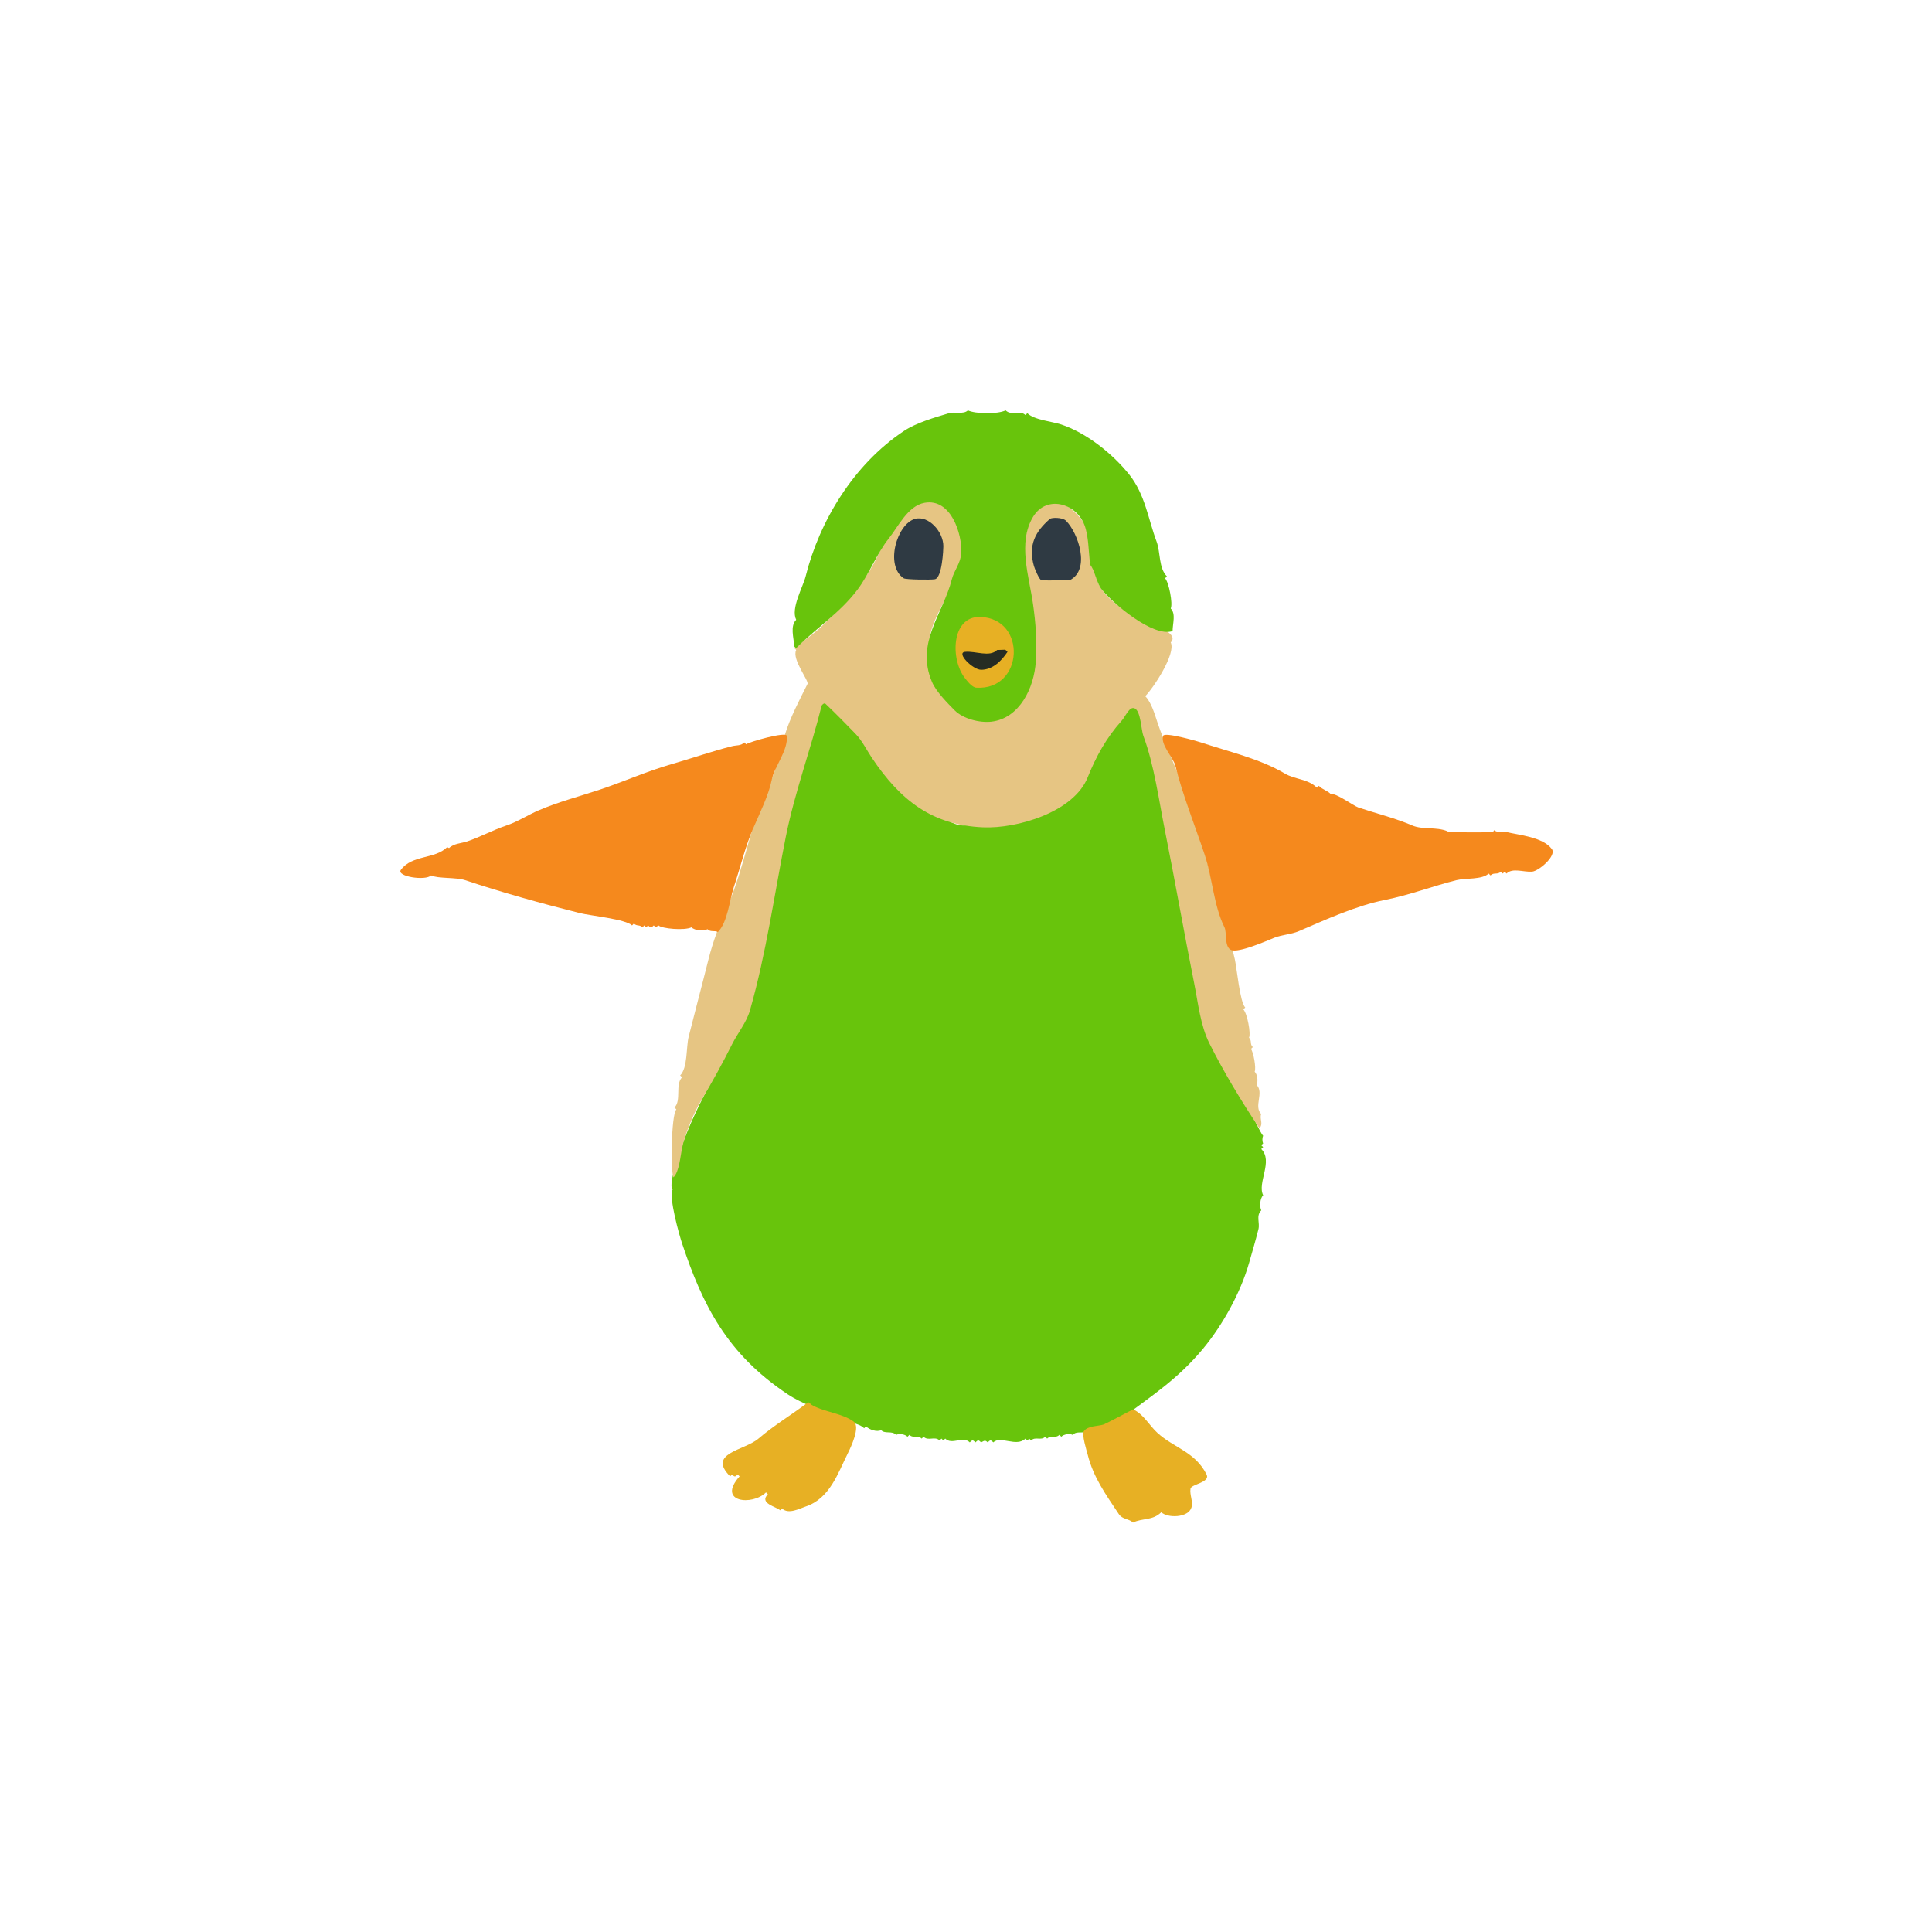 <?xml version="1.0" encoding="UTF-8" standalone="no"?>
<!DOCTYPE svg PUBLIC "-//W3C//DTD SVG 1.1//EN" "http://www.w3.org/Graphics/SVG/1.1/DTD/svg11.dtd">
<!-- Created with Vectornator (http://vectornator.io/) -->
<svg height="100%" stroke-miterlimit="10" style="fill-rule:nonzero;clip-rule:evenodd;stroke-linecap:round;stroke-linejoin:round;" version="1.1" viewBox="0 0 180 180" width="100%" xml:space="preserve" xmlns="http://www.w3.org/2000/svg" xmlns:vectornator="http://vectornator.io" xmlns:xlink="http://www.w3.org/1999/xlink">
<defs/>
<g id="Layer-1" vectornator:layerName="Layer 1">
<g opacity="1">
<path d="M62.666 110.83C62.294 111.574 63.298 115.099 63.545 115.84C65.462 121.592 67.716 126.12 73.389 129.902C74.789 130.836 76.576 131.364 78.223 132.188C78.907 132.53 79.978 132.537 80.508 133.066C80.596 132.979 80.596 132.979 80.684 132.891C80.991 133.198 81.69 133.442 82.09 133.242C82.476 133.629 83.076 133.262 83.496 133.682C83.779 133.54 84.315 133.622 84.551 133.857C84.639 133.77 84.639 133.77 84.727 133.682C85.086 134.041 85.51 133.674 85.869 134.033C85.957 133.945 85.957 133.945 86.045 133.857C86.486 134.298 87.098 133.768 87.539 134.209C87.627 134.121 87.627 134.121 87.715 134.033C87.803 134.121 87.803 134.121 87.891 134.209C87.978 134.121 87.978 134.121 88.066 134.033C88.693 134.66 89.725 133.758 90.352 134.385C90.592 134.145 90.639 134.145 90.879 134.385C91.119 134.145 91.166 134.145 91.406 134.385C91.694 134.241 91.775 134.138 92.022 134.385C92.261 134.145 92.309 134.145 92.549 134.385C93.204 133.73 94.713 134.858 95.537 134.033C95.625 134.121 95.625 134.121 95.713 134.209C95.801 134.121 95.801 134.121 95.889 134.033C95.977 134.121 95.977 134.121 96.064 134.209C96.465 133.809 96.983 134.257 97.383 133.857C97.471 133.945 97.471 133.945 97.559 134.033C97.918 133.674 98.342 134.041 98.701 133.682C98.789 133.77 98.789 133.77 98.877 133.857C99.113 133.622 99.649 133.54 99.932 133.682C100.266 133.347 100.668 133.519 101.074 133.418C102.247 133.125 103.675 132.764 104.678 132.012C107.397 129.972 109.738 128.471 112.061 125.684C113.936 123.433 115.59 120.406 116.367 117.686C116.668 116.634 116.984 115.569 117.246 114.521C117.396 113.923 117 113.273 117.51 112.764C117.336 112.415 117.385 111.658 117.686 111.357C117.11 110.206 118.647 108.188 117.51 107.051C117.598 106.963 117.598 106.963 117.686 106.875C117.598 106.787 117.598 106.787 117.51 106.699C117.598 106.611 117.598 106.611 117.686 106.523C117.591 106.334 117.591 106.01 117.686 105.82C117.429 105.564 116.619 103.774 116.367 103.271C115.285 101.107 113.693 99.312 112.852 97.207C112.171 95.506 111.892 93.553 111.533 91.758C110.584 87.013 109.759 82.269 108.809 77.519C108.209 74.52 107.521 71.43 106.699 68.555C106.469 67.748 106.493 66.337 105.732 65.83C105.375 65.592 104.264 67.126 103.887 67.588C102.421 69.379 101.931 71.4 100.723 73.213C98.506 76.538 93.303 76.753 89.824 76.904C89.002 76.94 88.403 76.43 87.715 76.201C84.267 75.052 82.498 71.481 80.244 68.906C79.18 67.69 78.093 66.486 76.904 65.391C76.818 65.311 76.664 65.354 76.553 65.391C76.285 65.48 75.339 69.917 75.059 70.664C72.624 77.156 72.129 84.403 70.4 91.318C69.118 96.446 65.94 100.668 63.984 105.557C63.623 106.461 62.158 110.322 62.666 110.83Z" fill="#68c40c" fill-rule="nonzero" opacity="1" stroke="none"/>
<path d="M74.004 60.381C74.092 60.469 74.092 60.469 74.18 60.557C73.748 61.42 75.384 63.422 75.234 63.721C74.505 65.179 73.597 66.894 73.125 68.467C72.693 69.906 72.415 71.556 71.719 72.949C69.971 76.444 69.404 80.771 67.764 84.463C67.042 86.088 66.416 87.744 66.006 89.385C65.389 91.852 64.762 94.184 64.16 96.592C63.913 97.581 64.081 99.484 63.369 100.195C63.457 100.283 63.457 100.283 63.545 100.371C62.885 101.031 63.502 102.524 62.842 103.184C62.93 103.271 62.93 103.271 63.018 103.359C62.514 103.863 62.478 109.412 62.754 109.688C63.279 109.162 63.395 107.711 63.545 106.963C63.798 105.698 64.677 103.612 65.303 102.568C66.363 100.801 67.3 99.1 68.203 97.295C68.714 96.273 69.549 95.265 69.873 94.131C71.397 88.798 72.161 83.219 73.213 77.959C74.038 73.833 75.523 69.862 76.553 65.742C76.568 65.68 76.788 65.457 76.904 65.566C77.87 66.475 78.792 67.429 79.717 68.379C80.32 68.999 80.721 69.841 81.211 70.576C83.926 74.649 86.906 76.877 91.582 77.08C94.749 77.218 100.037 75.675 101.338 72.422C102.105 70.503 103.066 68.753 104.502 67.148C104.875 66.731 105.232 65.755 105.732 66.006C106.287 66.283 106.32 68.012 106.523 68.555C107.524 71.224 107.969 74.553 108.545 77.432C109.495 82.181 110.321 86.925 111.27 91.67C111.629 93.466 111.84 95.535 112.676 97.207C113.973 99.801 115.606 102.526 117.334 105.117C117.747 104.705 117.31 104.198 117.51 103.799C116.774 103.063 117.802 101.806 117.07 101.074C117.227 100.761 117.161 100.11 116.895 99.844C117.055 99.523 116.772 97.963 116.543 97.734C116.631 97.647 116.631 97.647 116.719 97.559C116.42 97.26 116.666 96.978 116.367 96.68C116.559 96.297 116.2 94.403 115.84 94.043C115.928 93.955 115.928 93.955 116.016 93.867C115.52 93.372 115.236 90.226 115.049 89.385C114.417 86.543 113.308 83.653 112.588 80.772C112.331 79.743 111.821 76.84 111.182 76.201C111.509 75.547 110.43 74.034 110.215 73.389C109.535 71.35 108.52 69.359 107.842 67.324C107.591 66.571 107.273 65.437 106.699 64.863C107.456 64.107 109.588 60.886 109.072 59.853C110.07 58.856 106.489 57.899 105.645 57.393C104.349 56.615 102.709 55.529 102.217 54.053C102.083 53.652 101.971 52.84 101.689 52.559C103.159 49.62 97.775 43.887 96.064 48.164C94.233 52.743 96.998 57.537 96.328 62.227C96.017 64.403 94.657 66.792 92.373 67.061C88.438 67.523 86.331 63.15 86.572 59.766C86.814 56.386 91.652 52.095 89.033 48.603C88.574 47.991 88.213 47.15 87.451 46.846C86.067 46.292 84.984 47.204 84.023 48.164C82.922 49.265 82.234 50.863 81.562 52.207C80.475 54.382 78.396 56.516 76.728 58.184C75.901 59.011 74.913 59.654 74.004 60.381Z" fill="#e6c583" fill-rule="nonzero" opacity="1" stroke="none"/>
<path d="M90.176 38.232C89.774 38.634 88.949 38.337 88.418 38.496C87.104 38.89 85.376 39.381 84.199 40.166C79.529 43.28 76.347 48.546 75.059 53.701C74.812 54.689 73.654 56.693 74.18 57.744C73.598 58.326 73.945 59.385 74.004 60.205C74.01 60.288 74.121 60.322 74.18 60.381C76.044 58.517 78.27 57.095 79.893 54.932C81.011 53.441 81.69 51.565 82.793 50.185C83.685 49.071 84.579 47.128 86.133 46.846C88.618 46.394 89.647 49.779 89.561 51.504C89.512 52.469 88.883 53.157 88.682 53.965C87.883 57.16 85.263 59.876 86.836 63.545C87.218 64.436 88.279 65.515 88.945 66.182C89.757 66.994 91.311 67.361 92.373 67.236C94.988 66.929 96.359 64.08 96.504 61.611C96.614 59.734 96.505 58.1 96.24 56.25C95.877 53.709 94.803 50.56 96.24 48.164C97.553 45.976 100.571 46.943 101.162 49.307C101.406 50.281 101.405 51.035 101.514 52.119C101.559 52.572 101.688 52.21 101.514 52.559C102.023 53.068 102.098 54.234 102.656 54.932C103.666 56.194 107.421 59.408 109.248 58.799C109.248 58.093 109.571 57.188 109.072 56.69C109.288 56.258 108.901 54.233 108.545 53.877C108.633 53.789 108.633 53.789 108.721 53.701C107.939 52.92 108.136 51.469 107.754 50.449C106.975 48.371 106.693 46.069 105.205 44.209C103.614 42.22 101.185 40.32 98.877 39.551C98.018 39.264 96.35 39.133 95.713 38.496C95.625 38.584 95.625 38.584 95.537 38.672C95.043 38.178 94.228 38.769 93.691 38.232C92.938 38.609 90.83 38.56 90.176 38.232Z" fill="#68c40c" fill-rule="nonzero" opacity="1" stroke="none"/>
<path d="M69.522 69.346C69.434 69.258 69.434 69.258 69.346 69.17C69.008 69.508 68.647 69.41 68.203 69.522C66.369 69.98 64.442 70.659 62.578 71.191C60.339 71.831 58.087 72.835 55.898 73.564C53.974 74.206 52.053 74.698 50.185 75.498C49.166 75.935 48.22 76.563 47.197 76.904C45.91 77.333 44.751 77.984 43.506 78.398C42.971 78.577 42.267 78.583 41.836 79.014C41.748 78.97 41.748 78.97 41.66 78.926C40.515 80.071 38.416 79.618 37.353 81.035C36.885 81.66 39.64 82.088 40.166 81.562C40.786 81.873 42.485 81.72 43.33 82.002C46.785 83.154 50.51 84.192 54.053 85.078C55.01 85.317 58.303 85.637 58.887 86.221C58.975 86.133 58.975 86.133 59.062 86.045C59.341 86.323 59.575 86.118 59.853 86.397C59.941 86.309 59.941 86.309 60.029 86.221C60.117 86.309 60.117 86.309 60.205 86.397C60.293 86.309 60.293 86.309 60.381 86.221C60.621 86.461 60.668 86.461 60.908 86.221C60.996 86.309 60.996 86.309 61.084 86.397C61.216 86.309 61.216 86.309 61.348 86.221C61.654 86.527 63.784 86.716 64.424 86.397C64.742 86.715 65.551 86.756 65.918 86.572C66.217 86.871 66.528 86.658 66.885 86.836C67.794 85.927 67.964 83.863 68.379 82.617C68.957 80.881 69.418 78.934 70.137 77.256C70.743 75.842 71.61 74.109 71.894 72.686C72.153 71.391 73.451 69.903 73.301 68.555C73.254 68.13 69.731 69.136 69.522 69.346Z" fill="#f5891d" fill-rule="nonzero" opacity="1" stroke="none"/>
<path d="M138.691 81.387C138.779 81.475 138.779 81.475 138.867 81.562C139.186 81.244 139.515 81.53 139.834 81.211C139.922 81.299 139.922 81.299 140.01 81.387C140.098 81.299 140.098 81.299 140.186 81.211C140.273 81.299 140.273 81.299 140.361 81.387C140.922 80.826 141.943 81.269 142.734 81.211C143.357 81.165 145.049 79.727 144.58 79.102C143.732 77.971 141.503 77.805 140.361 77.519C139.945 77.415 139.504 77.629 139.219 77.344C139.16 77.402 139.126 77.516 139.043 77.519C137.696 77.576 136.347 77.548 135 77.519C134.935 77.518 134.885 77.456 134.824 77.432C133.796 77.02 132.542 77.32 131.572 76.904C129.962 76.214 128.258 75.8 126.563 75.234C126.115 75.085 124.392 73.814 124.014 74.004C123.641 73.632 123.261 73.602 122.871 73.213C122.783 73.301 122.783 73.301 122.695 73.389C121.863 72.556 120.643 72.632 119.707 72.07C117.427 70.702 114.392 70.006 111.885 69.17C111.502 69.042 108.494 68.18 108.369 68.555C108.095 69.376 109.31 70.561 109.512 71.367C110.192 74.089 111.34 76.939 112.236 79.629C112.96 81.799 113.086 84.405 114.082 86.397C114.319 86.871 114.046 88.216 114.697 88.506C115.399 88.818 118.056 87.637 118.74 87.363C119.464 87.074 120.272 87.071 121.025 86.748C123.535 85.672 126.324 84.388 129.023 83.848C131.398 83.373 133.462 82.562 135.703 82.002C136.521 81.797 138.108 81.97 138.691 81.387Z" fill="#f5891d" fill-rule="nonzero" opacity="1" stroke="none"/>
<path d="M68.027 137.549C68.115 137.461 68.115 137.461 68.203 137.373C68.443 137.613 68.49 137.613 68.731 137.373C68.818 137.461 68.818 137.461 68.906 137.549C66.748 139.977 70.102 140.308 71.367 139.043C71.455 139.131 71.455 139.131 71.543 139.219C70.689 140.072 72.341 140.368 72.686 140.713C72.773 140.625 72.773 140.625 72.861 140.537C73.445 141.121 74.484 140.553 75.059 140.361C77.322 139.607 78.058 137.262 79.014 135.352C79.282 134.815 80.176 132.927 79.541 132.451C78.502 131.672 76.724 131.552 75.586 130.869C75.508 130.822 75.395 130.573 75.234 130.693C73.711 131.836 72.074 132.824 70.664 134.033C69.365 135.147 65.852 135.373 68.027 137.549Z" fill="#e7b024" fill-rule="nonzero" opacity="1" stroke="none"/>
<path d="M105.557 141.855C106.436 141.416 107.386 141.696 108.193 140.889C108.752 141.448 110.707 141.433 111.006 140.449C111.177 139.888 110.822 139.27 110.918 138.691C110.987 138.278 112.785 138.119 112.412 137.373C111.353 135.256 109.366 134.897 107.842 133.506C107.061 132.793 106.528 131.725 105.557 131.309C105.548 131.305 103.037 132.646 102.832 132.715C102.331 132.882 101.367 132.822 100.986 133.33C100.754 133.64 101.249 135.173 101.338 135.527C101.862 137.622 102.998 139.204 104.238 141.064C104.584 141.583 105.182 141.481 105.557 141.855Z" fill="#e7b024" fill-rule="nonzero" opacity="1" stroke="none"/>
<path d="M91.318 57.48C88.617 57.407 88.522 61.455 89.912 63.193C90.1 63.428 90.556 64.048 90.967 64.072C95.403 64.333 95.696 57.6 91.318 57.48Z" fill="#e7b024" fill-rule="nonzero" opacity="1" stroke="none"/>
<path d="M97.822 48.34C96.472 49.507 95.769 50.776 96.328 52.734C96.389 52.949 96.828 54.039 97.031 54.053C97.85 54.107 98.672 54.053 99.492 54.053C99.551 54.053 99.616 54.079 99.668 54.053C101.619 53.078 100.463 49.663 99.316 48.516C98.981 48.181 97.971 48.211 97.822 48.34Z" fill="#2f3a43" fill-rule="nonzero" opacity="1" stroke="none"/>
<path d="M85.254 48.34C83.568 48.801 82.419 52.69 84.199 53.877C84.386 54.002 86.722 54.036 87.1 53.965C87.785 53.836 87.891 51.142 87.891 50.889C87.891 49.524 86.505 47.998 85.254 48.34Z" fill="#2f3a43" fill-rule="nonzero" opacity="1" stroke="none"/>
<path d="M92.9 60.557C92.195 61.262 90.905 60.636 89.912 60.732C89.052 60.816 90.635 62.402 91.406 62.402C92.487 62.402 93.301 61.582 93.867 60.732C93.567 60.432 93.774 60.557 92.9 60.557Z" fill="#262c23" fill-rule="nonzero" opacity="1" stroke="none"/>
</g>
</g>
</svg>
